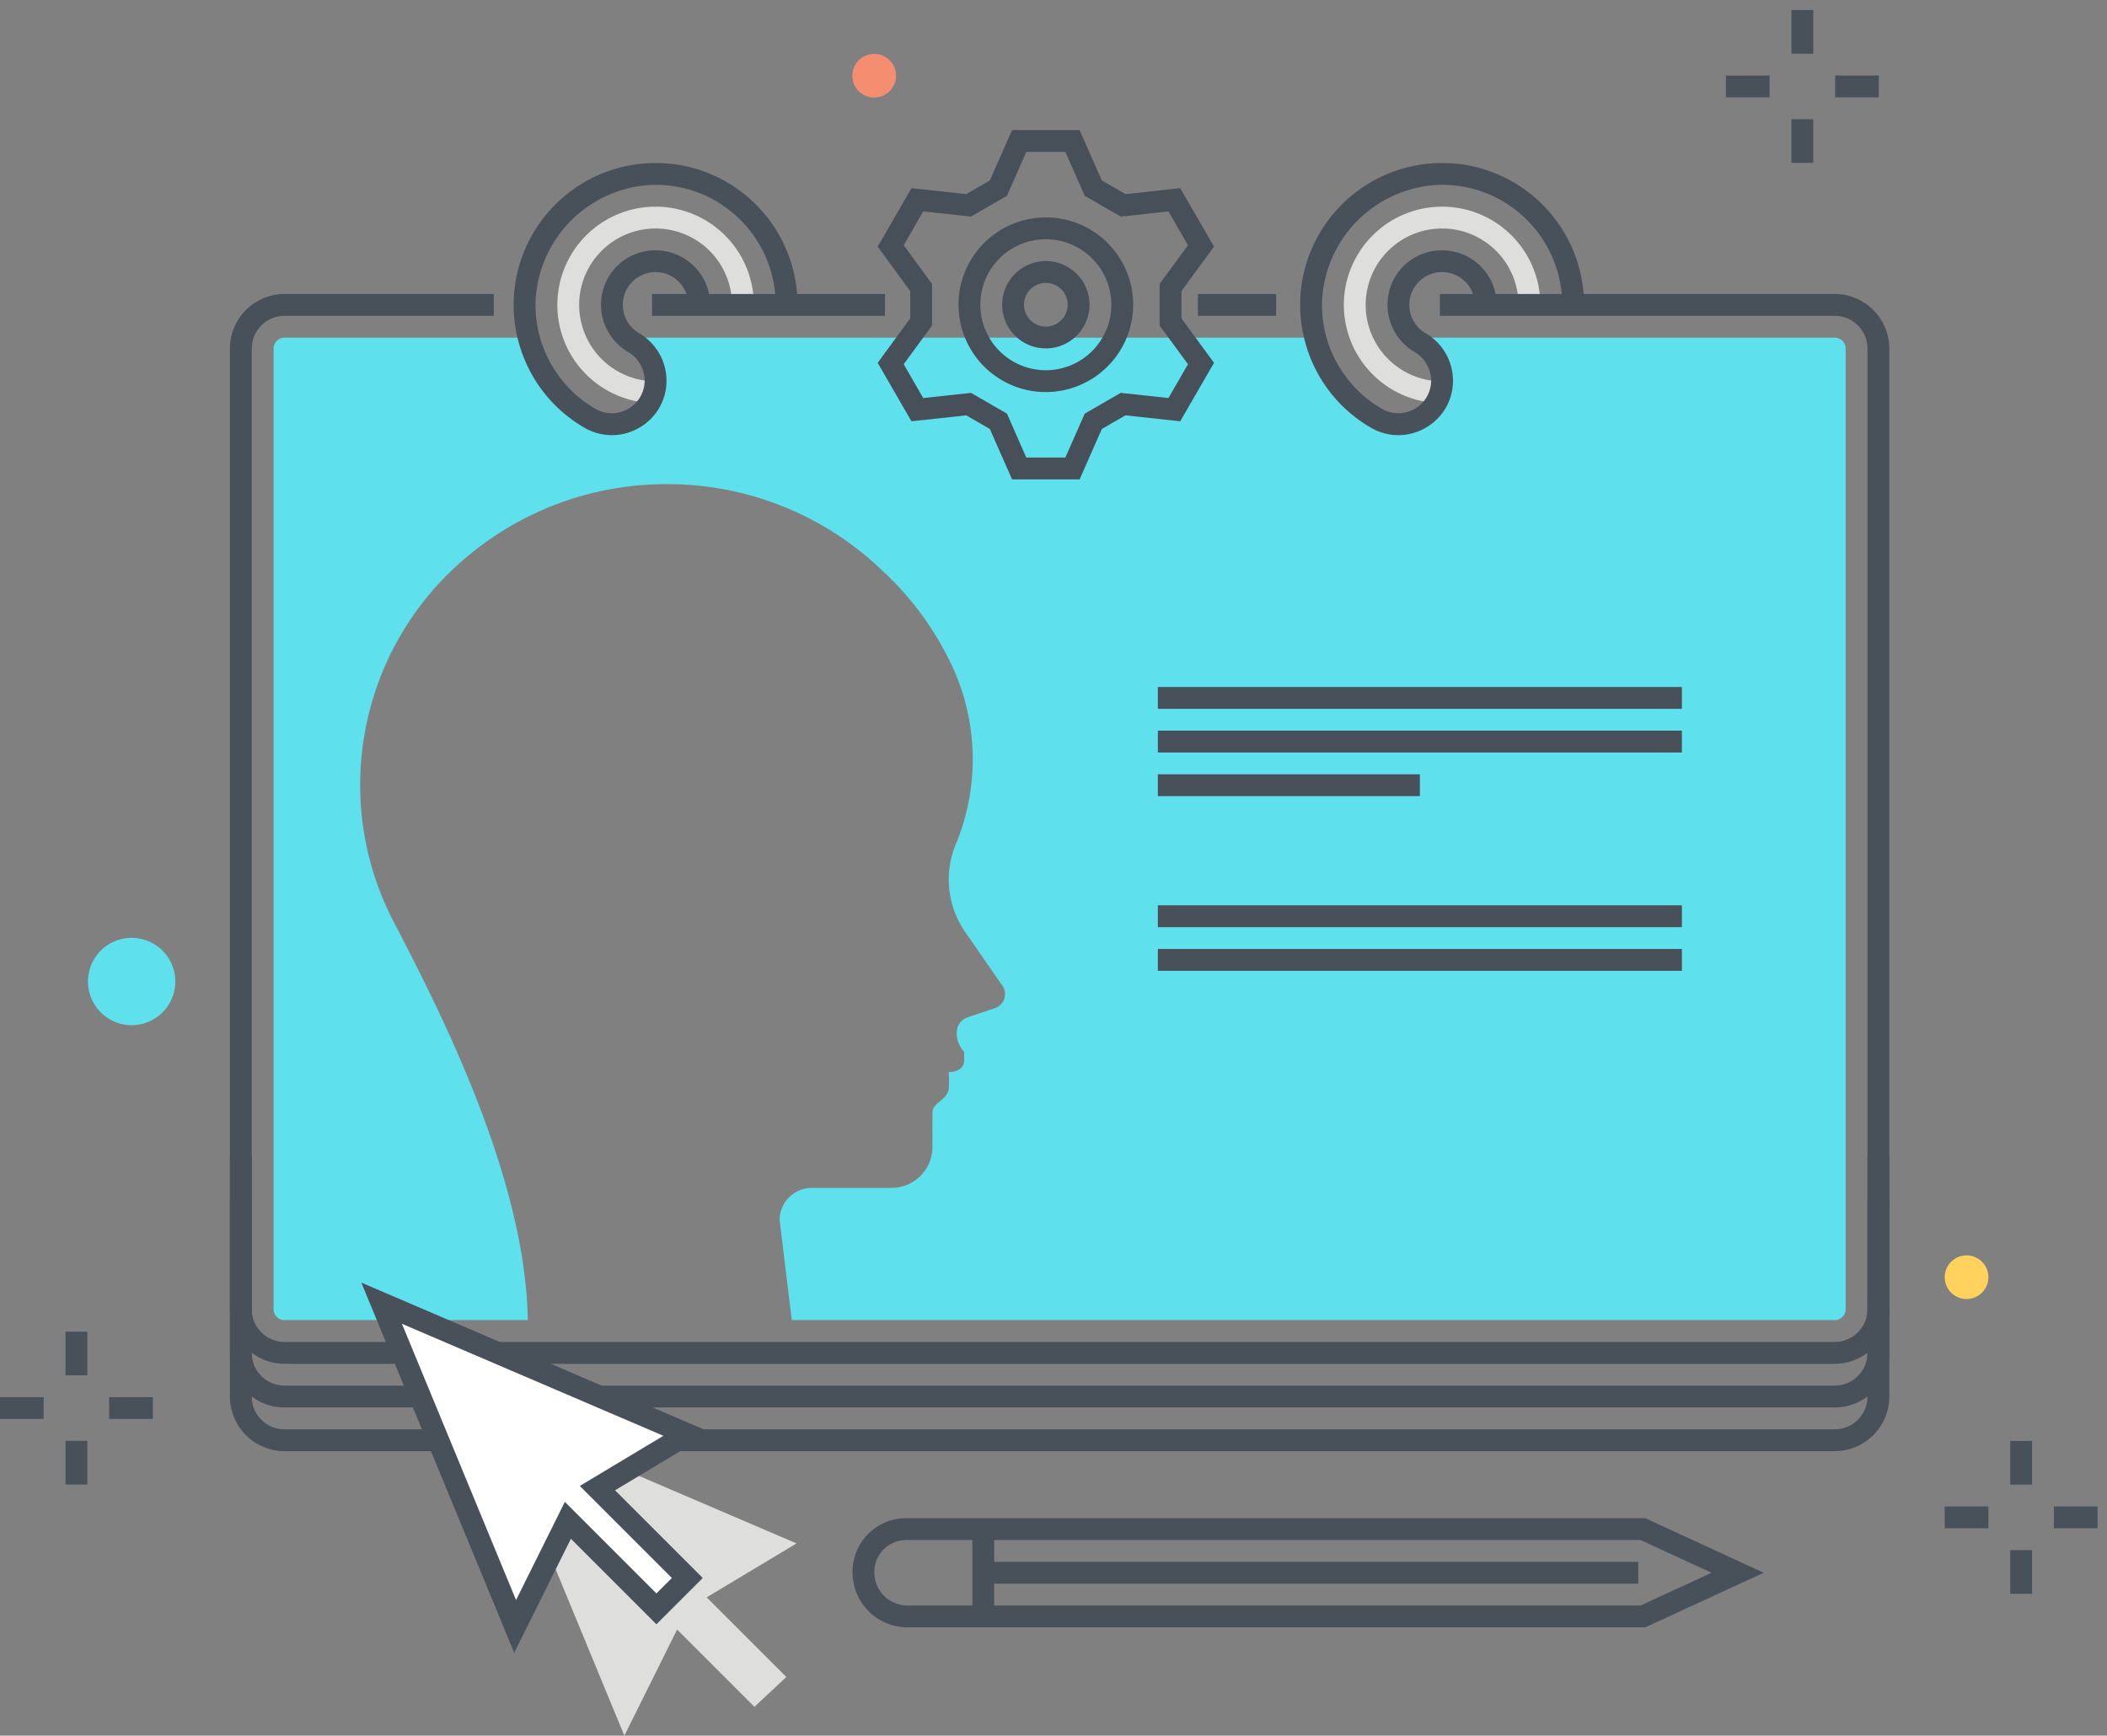 <?xml version="1.0" encoding="utf-8"?><svg xmlns="http://www.w3.org/2000/svg" width="193" height="159" viewBox="0 0 193 159"><rect x="0" y="0" width="193" height="159" fill="#808080" stroke="none"/><g fill="none" fill-rule="evenodd"><path fill="#5FE0ED" d="M168.06 30.933h-38.596c.181.161.376.307.582.433a4.085 4.085 0 0 1 2.049 3.487 4.007 4.007 0 0 1-6.028 3.457 12.017 12.017 0 0 1-5.589-7.377H57.421c.18.161.375.307.582.433a4.085 4.085 0 0 1 2.049 3.487 4.007 4.007 0 0 1-6.028 3.457 12.022 12.022 0 0 1-5.59-7.377H26.06c-.552 0-.999.448-1 1v88c.001.552.448.999 1 1h22.285c-.184-13.005-8.06-28.322-12.036-36.02-6.128-11.244-3.582-25.24 6.113-33.607a28.358 28.358 0 0 1 18.67-6.955 28.358 28.358 0 0 1 18.67 6.955c.361.313.709.636 1.05.965a27.914 27.914 0 0 1 6.534 9.032 20.303 20.303 0 0 1 .195 16.062 8.436 8.436 0 0 0 .856 7.996l3.347 4.834a1.361 1.361 0 0 1-.615 2.164l-2.485.828a1.475 1.475 0 0 0-1.009 1.4 2.452 2.452 0 0 0 .681 1.768v.765c0 .743-.62 1.085-1.419 1.096.045.539.047 1.08.006 1.619-.302 1.041-1.482 1.191-1.485 2.065-.003.637-.006 2.192-.008 3.186a3.745 3.745 0 0 1-3.739 3.735h-7.308a2.95 2.95 0 0 0-2.95 2.95l1.112 9.162h95.535c.552-.001 1-.448 1-1v-88a1 1 0 0 0-1-1"/><path fill="#DEDEDD" d="M132.095 36.932a9 9 0 1 1 9-9h-2a7 7 0 1 0-7 7v2"/><path fill="#48515A" d="M128.087 39.864a5.008 5.008 0 0 1-2.523-.689c-6.208-3.608-8.316-11.565-4.709-17.773a13.004 13.004 0 0 1 10.735-6.46c7.173-.28 13.215 5.308 13.495 12.481.007.17.01.339.01.509h-2c.001-6.075-4.924-11-10.998-11-.144 0-.287.003-.43.009a11.175 11.175 0 0 0-10.564 10.562 11.001 11.001 0 0 0 5.467 9.943 3.008 3.008 0 0 0 4.525-2.592 3.08 3.08 0 0 0-1.562-2.63 5.025 5.025 0 0 1-2.304-5.458 4.96 4.96 0 0 1 3.697-3.7 5.032 5.032 0 0 1 4.279.953 4.976 4.976 0 0 1 1.89 3.913h-2a3 3 0 1 0-6.003-.009 3.002 3.002 0 0 0 1.468 2.585 5.06 5.06 0 0 1 2.535 4.346 4.95 4.95 0 0 1-2.508 4.335 5.007 5.007 0 0 1-2.5.675"/><path fill="#DEDEDD" d="M60.052 36.932a9 9 0 1 1 9-9h-2a7 7 0 1 0-7 7v2"/><path fill="#48515A" d="M56.044 39.864a5.008 5.008 0 0 1-2.523-.689c-6.208-3.607-8.317-11.565-4.709-17.773a13.001 13.001 0 0 1 10.735-6.46c7.174-.279 13.216 5.31 13.495 12.484.007.169.01.337.01.506h-2c0-6.075-4.925-11-11-11-.143 0-.286.003-.429.009a11.172 11.172 0 0 0-10.562 10.562 10.998 10.998 0 0 0 5.466 9.943 3.008 3.008 0 0 0 4.525-2.592 3.08 3.08 0 0 0-1.562-2.63 5.025 5.025 0 0 1-2.304-5.458 4.958 4.958 0 0 1 3.697-3.7 5.025 5.025 0 0 1 4.279.953 4.976 4.976 0 0 1 1.89 3.913h-2a3.001 3.001 0 1 0-4.535 2.576 5.064 5.064 0 0 1 2.535 4.346 4.95 4.95 0 0 1-2.508 4.335 5.01 5.01 0 0 1-2.5.675M109.726 28.933h7.167v-2h-7.167z"/><path fill="#48515A" d="M59.728 28.933h21.334v-2H59.728z"/><path fill="#48515A" d="M168.06 124.933h-142a5.006 5.006 0 0 1-5-5v-88a5.006 5.006 0 0 1 5-5h19.169v2H26.06a3.004 3.004 0 0 0-3 3v88a3.004 3.004 0 0 0 3 3h142a3.004 3.004 0 0 0 3-3v-88a3.004 3.004 0 0 0-3-3h-36.167v-2h36.167a5.006 5.006 0 0 1 5 5v88a5.006 5.006 0 0 1-5 5"/><path fill="#48515A" d="M106.06 64.933h48v-2h-48zM106.06 68.933h48v-2h-48zM106.06 72.933h24v-2h-24zM106.06 84.933h48v-2h-48zM106.06 88.933h48v-2h-48zM168.06 132.938h-142a5.006 5.006 0 0 1-5-5V109.98h2v17.958a3.004 3.004 0 0 0 3 3h142a3.004 3.004 0 0 0 3-3V109.98h2v17.958a5.006 5.006 0 0 1-5 5"/><path fill="#48515A" d="M168.06 128.935h-142a5.006 5.006 0 0 1-5-5v-17.958h2v17.958a3.004 3.004 0 0 0 3 3h142a3.004 3.004 0 0 0 3-3v-17.958h2v17.958a5.006 5.006 0 0 1-5 5M164.095 4.919h2v-4h-2zM164.095 14.919h2v-4h-2zM168.095 8.919h4v-2h-4zM158.095 8.919h4v-2h-4zM6 125.991h2v-4H6zM6 135.991h2v-4H6zM10 129.991h4v-2h-4zM0 129.991h4v-2H0zM184.135 136.004h2v-4h-2zM184.135 146.004h2v-4h-2zM188.135 140.004h4v-2h-4zM178.135 140.004h4v-2h-4zM83.092 141.078a2.921 2.921 0 0 0-2.999 2.842l-.001.062a3.038 3.038 0 0 0 2.98 3.096h67.201l6.507-3-6.507-3H83.092zm67.62 8h-67.62a5.03 5.03 0 0 1-5-5.048 4.909 4.909 0 0 1 5-4.952h67.62l10.843 5-10.843 5z"/><path fill="#48515A" d="M89.068 148.078h2v-8h-2z"/><path fill="#48515A" d="M90.068 145.078h60.001v-2H90.068z"/><path fill="#DEDEDD" d="M72.963 141.39l-28-12L57.19 159l4.834-9.721 7.08 7.081 2.923-2.734-7.296-7.297 8.232-4.939"/><path fill="#FFF" d="M62.957 131.384l-28-12 12.227 29.61 4.834-9.721 8.11 8.111 2.829-2.828-8.232-8.233 8.232-4.939"/><path fill="#48515A" d="M36.817 121.27l10.452 25.308 4.472-8.995 8.387 8.387 1.415-1.414-8.431-8.431 7.654-4.593-23.949-10.262zM47.1 151.41l-14.003-33.912 32.051 13.737-8.811 5.287 8.034 8.034-4.243 4.242-7.834-7.834L47.1 151.41z"/><path fill="#475059" d="M94.009 41.916h3.577l1.775-4.024 3.296-1.902 4.371.475 1.789-3.099-2.598-3.548v-3.805l2.598-3.548-1.789-3.099-4.371.476-3.296-1.903-1.775-4.023h-3.577l-1.774 4.023-3.296 1.903-4.371-.476-1.789 3.099 2.597 3.548v3.805l-2.597 3.548 1.789 3.099 4.371-.475 3.296 1.902 1.774 4.024zm4.882 2h-6.185l-2.037-4.618-2.163-1.249-5.018.545-3.092-5.357 2.98-4.073v-2.497l-2.98-4.073 3.092-5.357 5.018.546 2.163-1.249 2.037-4.618h6.185l2.036 4.618 2.163 1.249 5.018-.546 3.094 5.357-2.983 4.073v2.497l2.983 4.073-3.094 5.357-5.018-.545-2.163 1.249-2.036 4.618z"/><path fill="#475059" d="M95.798 25.916a2 2 0 1 0 .001 4.001 2 2 0 0 0-.001-4.001zm0 6a4 4 0 1 1 0-8 4 4 0 0 1 0 8z"/><path fill="#475059" d="M95.798 21.916a6 6 0 1 0 6 6 6.007 6.007 0 0 0-6-6zm0 14a8 8 0 1 1 8-8 8.009 8.009 0 0 1-8 8z"/><path fill="#F58E70" d="M80.031 4.937a2 2 0 1 1 .001 3.999 2 2 0 0 1-.001-3.999"/><path fill="#5FE0ED" d="M12.059 85.915a4 4 0 1 1 0 8 4 4 0 0 1 0-8"/><path fill="#FFD15D" d="M180.091 115.003a2 2 0 1 1 .001 3.999 2 2 0 0 1-.001-3.999"/></g></svg>